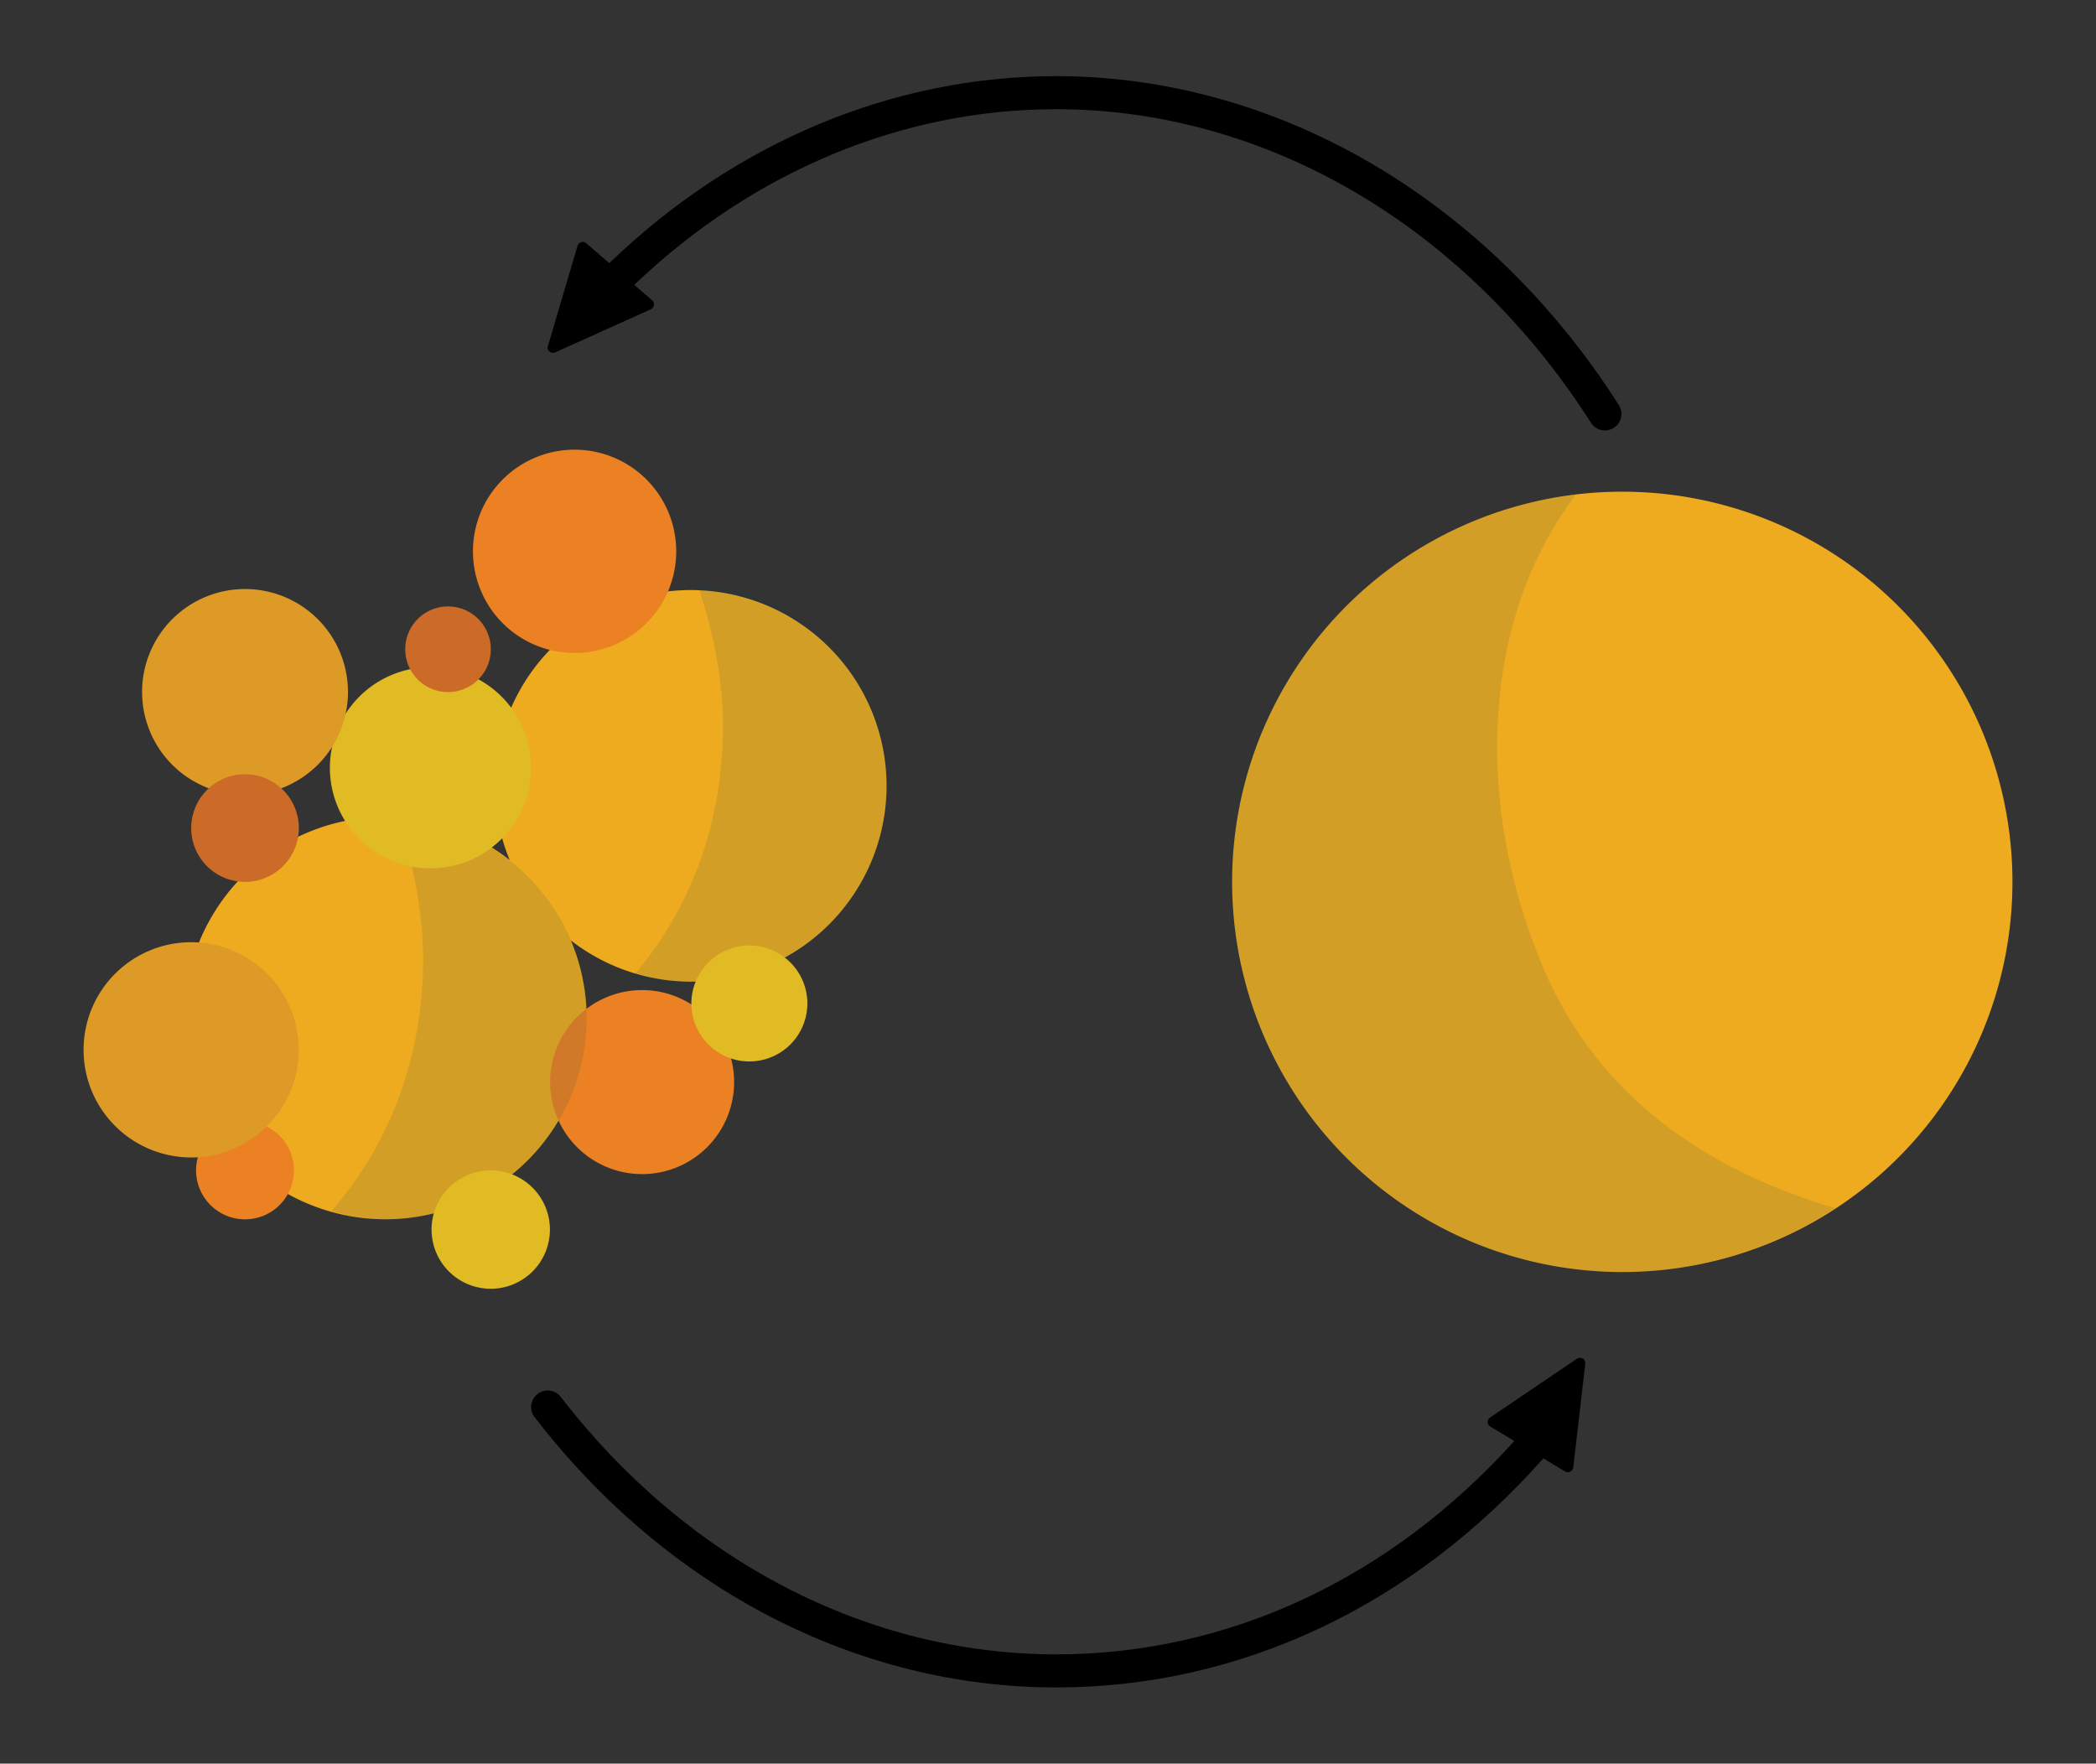 <?xml version="1.0"?>

<svg xmlns="http://www.w3.org/2000/svg" xml:space="preserve" viewBox="0 0 652.22 548.79" height="548.79" width="652.22"><rect x="0" y="0" width="652.22" height="548.79" fill="#333333" stroke="none"/><path style="fill:#ffffff;stroke-width:2.701" d="m 504.82,395.12 c -66.55,0 -120.7,-54.16 -120.7,-120.71 0,-66.57 54.15,-120.73 120.7,-120.73 66.58,0 120.73,54.16 120.73,120.73 0,66.58 -54.18,120.71 -120.73,120.71 z" class="st0" id="XMLID_8709_"></path><path d="M 503.74,126.05 C 462.93,61.96 397.49,23.72 328.63,23.69 c -50.92,0 -100.08,20.66 -139.05,58.2 l -7.17,-6.21 c -0.43,-0.38 -1,-0.51 -1.54,-0.35 -0.54,0.27 -0.95,0.57 -1.14,1.11 l -9.23,31.25 c -0.27,0.59 0,1.27 0.48,1.7 v 0 c 0.49,0.43 1.17,0.54 1.76,0.27 l 29.82,-13.43 c 0.51,-0.27 0.86,-0.7 0.94,-1.27 0,-0.56 0,-1.1 -0.54,-1.48 l -5.59,-4.84 c 36.92,-35.27 83.32,-54.66 131.26,-54.66 65.31,0 127.51,36.49 166.44,97.58 0.98,1.54 2.65,2.38 4.35,2.38 0.95,0 1.89,-0.27 2.76,-0.81 2.4,-1.49 3.1,-4.67 1.56,-7.08 z m -11.21,296.72 v 0 c -0.57,-0.32 -1.25,-0.32 -1.78,0 l -27.1,18.34 c -0.46,0.3 -0.73,0.84 -0.73,1.41 0,0.56 0.33,1.08 0.81,1.37 l 7.48,4.51 c -38.62,42.81 -88.94,66.39 -142.55,66.39 v 0 c -58.74,0 -114.92,-29.19 -154.17,-80.11 -1.72,-2.24 -4.94,-2.67 -7.21,-0.91 -2.24,1.72 -2.67,4.97 -0.92,7.21 41.19,53.45 100.34,84.1 162.33,84.1 v 0 c 57.23,0 110.82,-25.33 151.55,-71.27 l 6.83,4.1 c 0.49,0.3 1.08,0.33 1.57,0 0.51,-0.27 0.84,-0.73 0.91,-1.29 l 3.76,-32.36 c 0,-0.62 -0.27,-1.24 -0.76,-1.59 z" id="XMLID_8705_"></path><path style="fill:#efab1f;stroke-width:2.701" d="M 504.81,153 A 121.41,121.41 0 0 0 383.4,274.41 121.41,121.41 0 0 0 504.81,395.82 121.41,121.41 0 0 0 626.22,274.41 121.41,121.41 0 0 0 504.81,153 Z m -289.87,30.61 a 60.932,60.932 0 0 0 -60.94,60.93 60.932,60.932 0 0 0 4.6,23.09 62.607,62.607 0 0 0 -38.65,-13.45 62.607,62.607 0 0 0 -62.612,62.61 62.607,62.607 0 0 0 62.612,62.61 62.607,62.607 0 0 0 62.6,-62.61 62.607,62.607 0 0 0 -4.91,-24.16 60.932,60.932 0 0 0 37.3,12.84 60.932,60.932 0 0 0 60.93,-60.93 60.932,60.932 0 0 0 -60.93,-60.93 z" id="XMLID_8701_"></path><path style="fill:#ec8123;stroke-width:2.701" d="m 178.79,139.93 a 31.628,31.628 0 0 0 -31.62,31.63 31.628,31.628 0 0 0 31.62,31.63 31.628,31.628 0 0 0 31.63,-31.63 31.628,31.628 0 0 0 -31.63,-31.63 z m 21.01,168.16 a 28.63,28.63 0 0 0 -28.62,28.63 28.63,28.63 0 0 0 28.62,28.63 28.63,28.63 0 0 0 28.64,-28.63 28.63,28.63 0 0 0 -28.64,-28.63 z M 76.244,348.96 a 15.233,15.233 0 0 0 -15.232,15.23 15.233,15.233 0 0 0 15.232,15.23 15.233,15.233 0 0 0 15.235,-15.23 15.233,15.233 0 0 0 -15.235,-15.23 z" id="XMLID_8697_"></path><path style="opacity:0.12;fill:#044253;stroke-width:2.701" d="m 490.43,153.9 c -60.39,6.99 -107.29,58.26 -107.29,120.51 0,67.07 54.37,121.41 121.4,121.41 24.56,0 47.39,-7.35 66.48,-19.88 -39.13,-11.61 -73.44,-33.87 -90.87,-74.98 -21.71,-51.23 -19,-108.82 10.28,-147.06 z M 217.1,182.12 c 5.05,14.75 7.98,30.04 7.87,44.73 -0.27,30.2 -10.39,56.66 -28.49,77.54 5.37,1.52 10.92,2.57 16.78,2.57 34.57,0 62.61,-28.04 62.61,-62.61 0,-33.27 -26.01,-60.23 -58.77,-62.23 z m -93.32,72.44 c 5.05,14.75 7.99,30.04 7.88,44.73 -0.27,30.19 -10.4,56.66 -28.5,77.54 5.38,1.51 10.92,2.57 16.79,2.57 34.57,0 62.59,-28.04 62.59,-62.61 0,-33.25 -26,-60.2 -58.76,-62.23 z" id="XMLID_8665_"></path><path style="fill:#e0bb24;stroke-width:2.701" d="m 133.96,207.6 a 31.303,31.303 0 0 0 -31.31,31.3 31.303,31.303 0 0 0 31.31,31.3 31.303,31.303 0 0 0 31.3,-31.3 31.303,31.303 0 0 0 -31.3,-31.3 z m 99.23,86.61 a 18.042,18.042 0 0 0 -18.05,18.04 18.042,18.042 0 0 0 18.05,18.04 18.042,18.042 0 0 0 18.04,-18.04 18.042,18.042 0 0 0 -18.04,-18.04 z m -80.48,69.98 a 18.42,18.42 0 0 0 -18.42,18.42 18.42,18.42 0 0 0 18.42,18.42 18.42,18.42 0 0 0 18.41,-18.42 18.42,18.42 0 0 0 -18.41,-18.42 z" id="XMLID_8686_"></path><path style="fill:#dd9a27;stroke-width:2.701" d="m 76.244,183.29 a 32.033,32.033 0 0 0 -32.031,32.03 32.033,32.033 0 0 0 32.031,32.03 32.033,32.033 0 0 0 32.036,-32.03 32.033,32.033 0 0 0 -32.036,-32.03 z m -16.75,109.9 a 33.491,33.491 0 0 0 -33.49,33.49 33.491,33.491 0 0 0 33.49,33.49 33.491,33.491 0 0 0 33.492,-33.49 33.491,33.491 0 0 0 -33.492,-33.49 z" id="XMLID_8689_"></path><path style="fill:#cc6a28;stroke-width:2.701" d="m 139.41,188.71 a 13.315,13.315 0 0 0 -13.31,13.32 13.315,13.315 0 0 0 13.31,13.32 13.315,13.315 0 0 0 13.32,-13.32 13.315,13.315 0 0 0 -13.32,-13.32 z M 76.244,240.92 A 16.746,16.746 0 0 0 59.498,257.67 16.746,16.746 0 0 0 76.244,274.42 16.746,16.746 0 0 0 92.99,257.67 16.746,16.746 0 0 0 76.244,240.92 Z" id="XMLID_8685_"></path></svg>